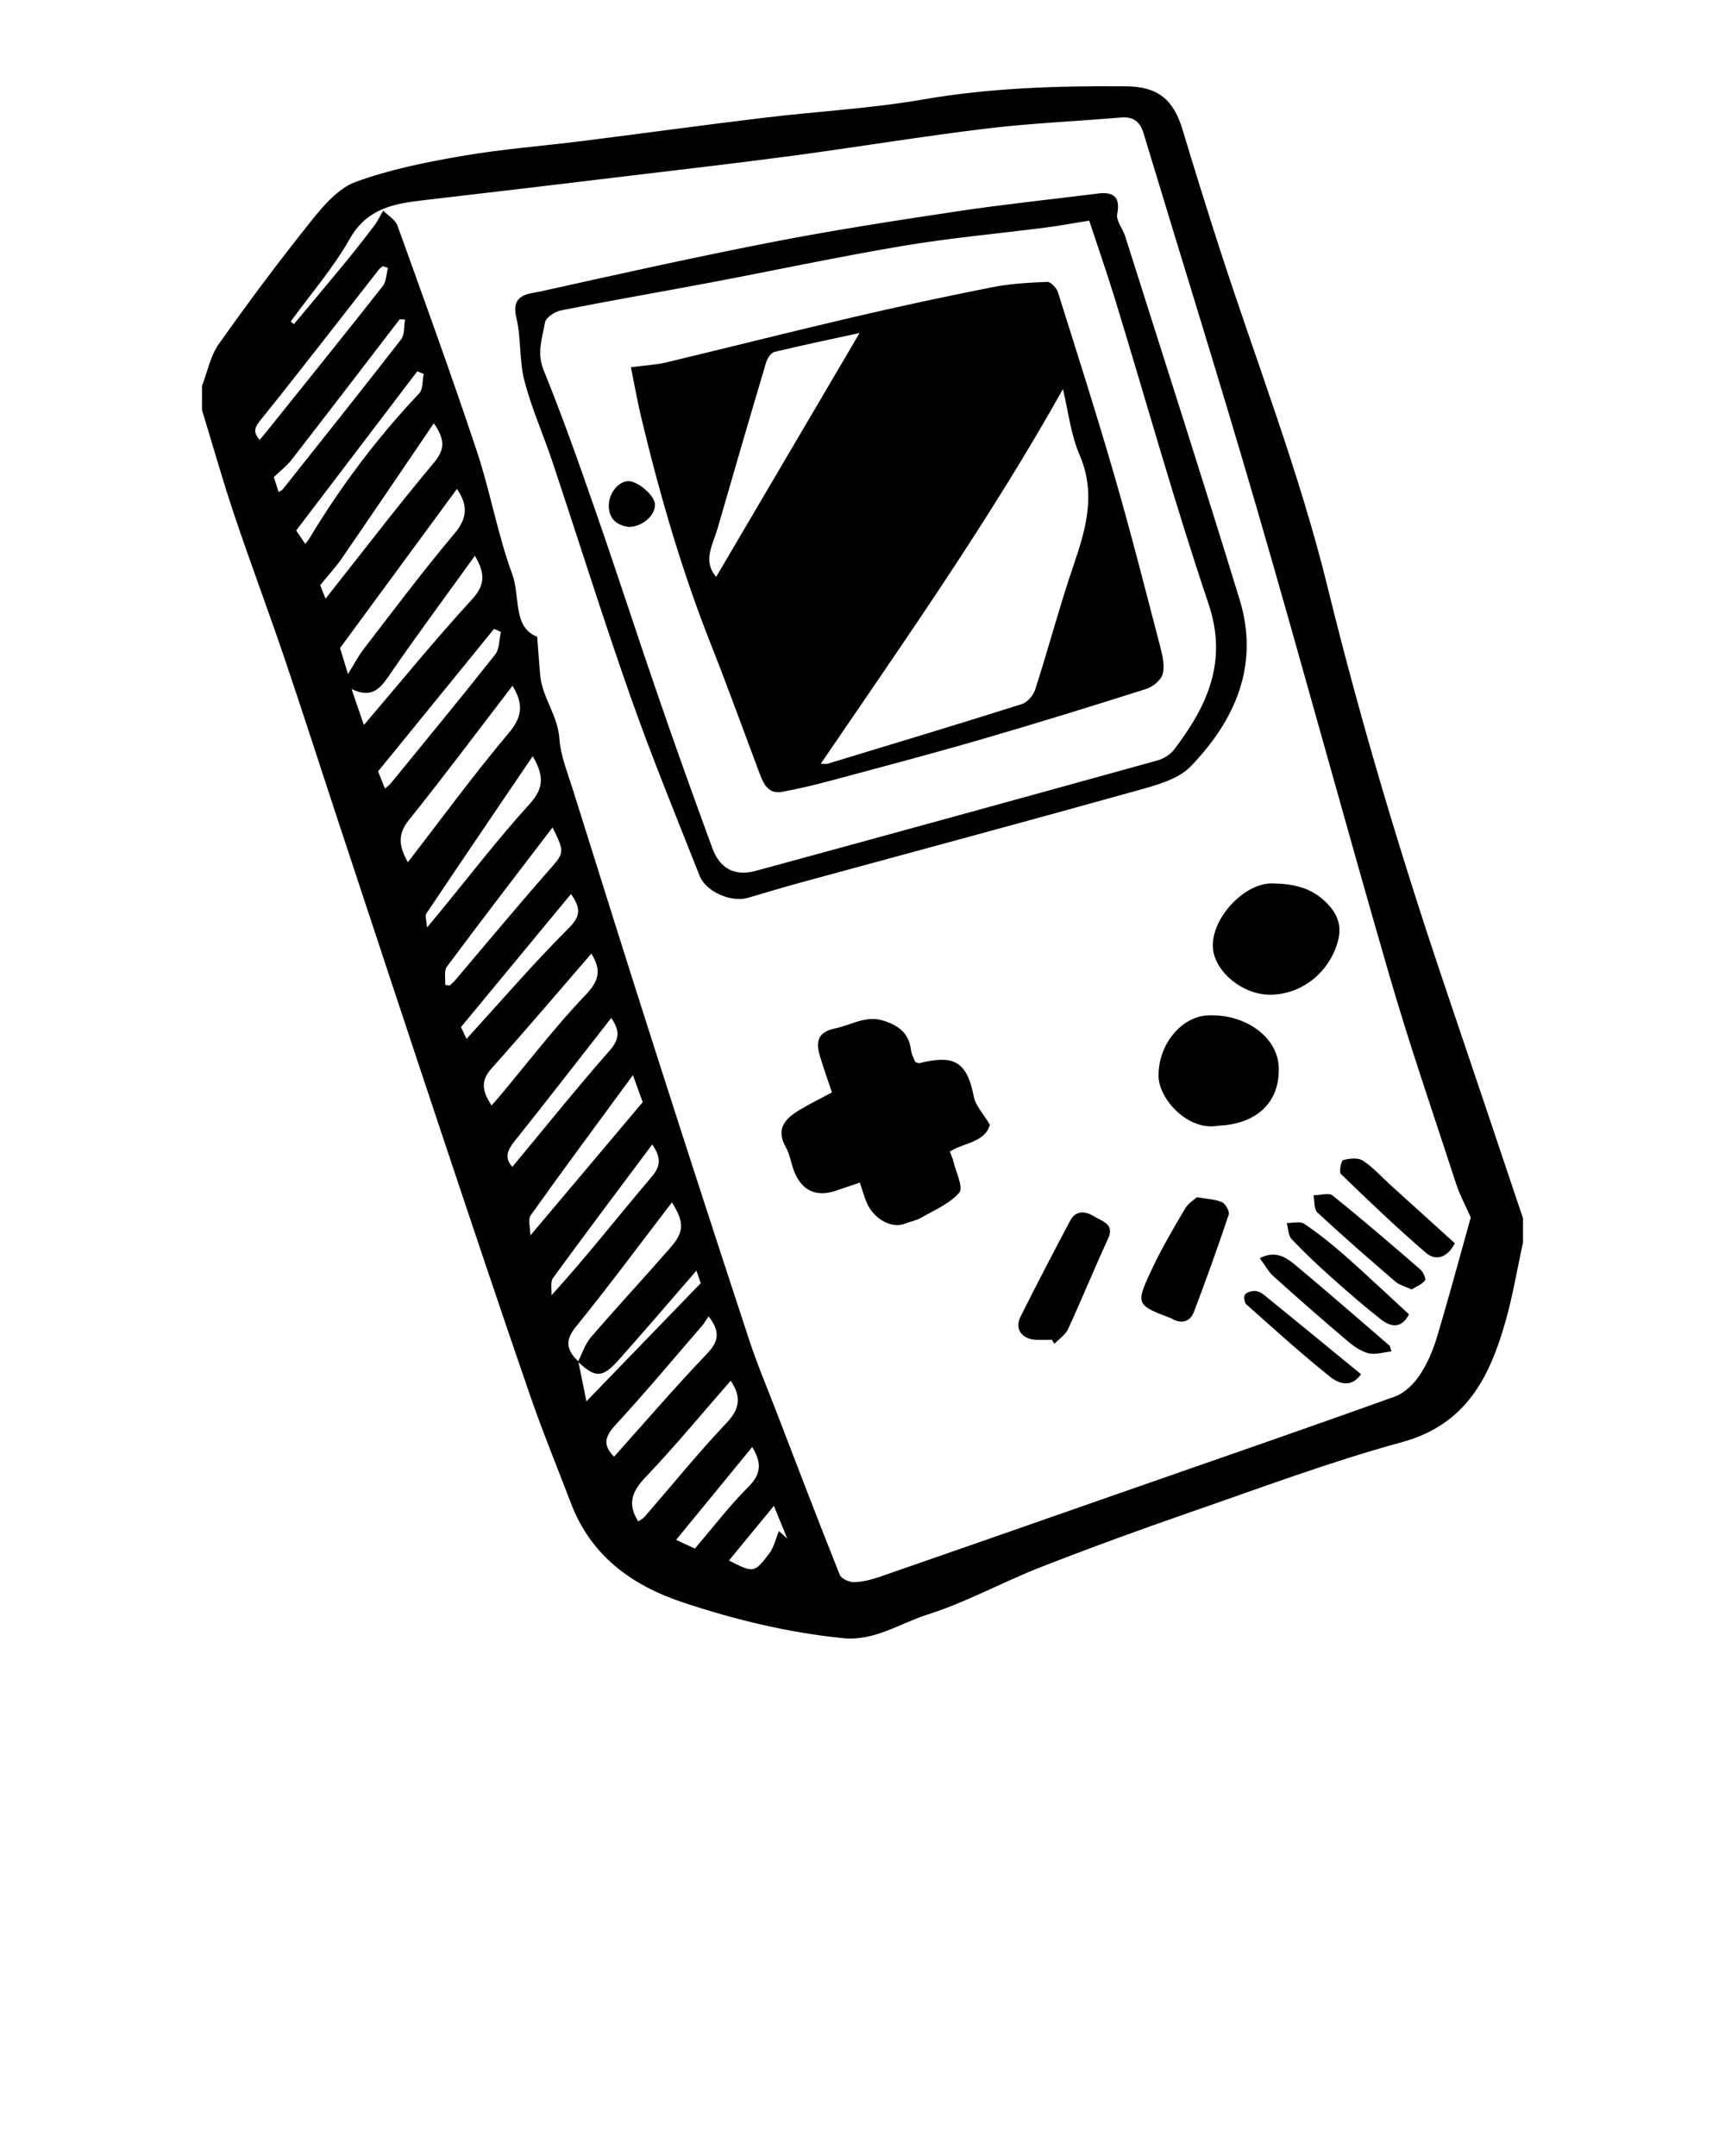 <svg xmlns="http://www.w3.org/2000/svg" xmlns:xlink="http://www.w3.org/1999/xlink" version="1.1" x="0px" y="0px" viewBox="0 0 100 125" enable-background="new 0 0 100 100" xml:space="preserve"><path d="M11.71,23.769c0-0.465,0-0.931,0-1.396c0.316-0.815,0.484-1.735,0.974-2.427  c1.718-2.428,3.5-4.815,5.359-7.138c0.712-0.889,1.572-1.894,2.579-2.263c1.985-0.727,4.101-1.147,6.195-1.508  c2.304-0.397,4.645-0.571,6.967-0.864c3.499-0.441,6.993-0.923,10.494-1.345c3.076-0.371,6.186-0.532,9.234-1.061  c3.909-0.679,7.83-0.793,11.77-0.763c1.849,0.014,2.746,0.768,3.274,2.522c0.685,2.28,1.394,4.553,2.125,6.818  c2.121,6.568,4.639,13,6.289,19.728c1.952,7.959,4.315,15.807,6.947,23.571c1.467,4.327,2.916,8.66,4.373,12.99  c0,0.465,0,0.931,0,1.396c-0.333,1.528-0.587,3.079-1.014,4.58c-0.92,3.235-2.275,5.986-6.008,7.005  c-4.176,1.139-8.248,2.671-12.345,4.089c-2.89,1.001-5.766,2.051-8.614,3.166c-2.205,0.863-4.303,2.031-6.549,2.743  c-1.598,0.507-3.069,1.547-4.88,1.366c-3.19-0.32-6.285-1.072-9.312-2.081c-2.947-0.982-5.307-2.697-6.465-5.731  c-0.801-2.099-1.656-4.179-2.388-6.301c-1.733-5.025-3.418-10.066-5.1-15.108c-1.995-5.981-3.969-11.969-5.947-17.956  c-1.066-3.226-2.1-6.464-3.191-9.682c-0.933-2.75-1.959-5.469-2.882-8.222C12.914,27.872,12.334,25.813,11.71,23.769z M33.527,78.93  c0.146,0.723,0.292,1.445,0.467,2.317c2.324-2.402,4.455-4.605,6.629-6.852c-0.07-0.2-0.16-0.461-0.252-0.724  c-1.529,1.761-3.005,3.493-4.519,5.191c-0.928,1.041-1.349,1.031-2.345,0.088c0.245-0.478,0.409-1.026,0.75-1.421  c1.516-1.759,3.099-3.461,4.624-5.212c0.796-0.913,0.777-1.472,0.072-2.607c-1.848,2.41-3.657,4.857-5.573,7.218  C32.707,77.758,32.875,78.306,33.527,78.93z M85.262,70.582c-0.332-0.748-0.636-1.297-0.827-1.883  c-1.32-4.053-2.714-8.086-3.901-12.178c-2.603-8.978-5.044-18.004-7.654-26.98c-2.121-7.295-4.392-14.547-6.589-21.82  c-0.203-0.672-0.591-0.971-1.312-0.909c-2.601,0.222-5.215,0.33-7.804,0.643c-3.725,0.45-7.43,1.066-11.149,1.564  c-3.201,0.429-6.411,0.797-9.617,1.183c-3.959,0.476-7.918,0.951-11.879,1.409c-1.711,0.198-3.258,0.479-4.254,2.237  c-0.963,1.699-2.269,3.204-3.425,4.794c0.063,0.05,0.126,0.1,0.189,0.15c0.959-1.15,1.925-2.294,2.875-3.451  c0.606-0.738,1.198-1.489,1.776-2.25c0.205-0.27,0.349-0.585,0.521-0.88c0.284,0.287,0.706,0.524,0.83,0.868  c1.566,4.349,3.142,8.697,4.602,13.082c0.78,2.344,1.201,4.812,2.051,7.127c0.478,1.302,0.019,3.095,1.447,3.627  c0.073,0.927,0.113,1.599,0.18,2.269c0.127,1.277,1.017,2.305,1.106,3.63c0.064,0.969,0.455,1.924,0.752,2.869  c1.611,5.139,3.222,10.279,4.865,15.409c1.774,5.539,3.569,11.071,5.387,16.596c0.459,1.395,1.034,2.752,1.562,4.124  c1.219,3.168,2.428,6.34,3.688,9.492c0.091,0.229,0.563,0.437,0.85,0.427c0.517-0.018,1.043-0.164,1.538-0.335  c4.709-1.631,9.412-3.28,14.117-4.923c5.228-1.825,10.463-3.63,15.673-5.504c0.561-0.202,1.094-0.721,1.435-1.231  c0.449-0.672,0.78-1.455,1.013-2.234C84.015,75.143,84.652,72.759,85.262,70.582z M29.71,39.76c-2.028,2.641-3.98,5.258-6.022,7.803  c-0.732,0.912-0.472,1.643-0.044,2.429c1.942-2.513,3.801-5.063,5.83-7.47C30.245,41.607,30.391,40.871,29.71,39.76z M20.173,39.078  c0.34-0.544,0.599-1.044,0.937-1.483c1.717-2.226,3.401-4.481,5.212-6.63c0.736-0.874,0.858-1.609,0.168-2.619  c-2.261,3.079-4.511,6.142-6.777,9.227C19.852,38.032,20.001,38.518,20.173,39.078z M28.498,64.091  c0.194-0.222,0.344-0.386,0.486-0.557c1.634-1.952,3.183-3.985,4.937-5.822c0.77-0.806,0.989-1.418,0.36-2.422  c-1.932,2.231-3.834,4.473-5.793,6.663C27.816,62.705,27.991,63.326,28.498,64.091z M36.999,88.209  c0.128-0.093,0.276-0.163,0.374-0.276c1.582-1.821,3.102-3.701,4.759-5.451c0.793-0.838,0.827-1.542,0.226-2.43  c-1.637,1.872-3.214,3.782-4.917,5.572C36.664,86.439,36.336,87.158,36.999,88.209z M27.529,32.224  c-1.729,2.4-3.42,4.677-5.023,7.015c-0.529,0.772-1.032,1.237-2.126,0.71c0.282,0.824,0.507,1.479,0.715,2.086  c2.101-2.463,4.106-4.927,6.249-7.263C28.094,33.954,28.17,33.301,27.529,32.224z M30.881,43.843  c-2.128,3.139-4.158,6.125-6.166,9.125c-0.089,0.133,0.014,0.394,0.041,0.806c0.366-0.44,0.592-0.711,0.816-0.983  c1.677-2.043,3.288-4.146,5.063-6.1C31.391,45.858,31.671,45.173,30.881,43.843z M25.806,57.102  c0.086,0.013,0.171,0.026,0.257,0.039c0.094-0.086,0.199-0.164,0.282-0.261c1.799-2.115,3.572-4.252,5.402-6.339  c0.976-1.114,1.02-1.076,0.284-2.568c-2.069,2.712-4.118,5.374-6.123,8.07C25.726,56.286,25.833,56.743,25.806,57.102z   M25.15,24.541c-1.84,2.707-3.572,5.267-5.322,7.815c-0.348,0.507-0.772,0.962-1.265,1.57c0.048,0.123,0.182,0.466,0.308,0.787  c2.115-2.674,4.137-5.321,6.272-7.873C25.769,26.092,25.837,25.531,25.15,24.541z M36.691,62.335  c-2.045,2.787-4.01,5.434-5.921,8.119c-0.18,0.253-0.024,0.746-0.024,1.176c2.213-2.627,4.316-5.122,6.513-7.729  C37.147,63.591,36.959,63.075,36.691,62.335z M35.597,84.456c1.791-1.999,3.539-4.036,5.391-5.973  c0.69-0.722,0.77-1.294,0.086-2.164c-0.128,0.191-0.222,0.369-0.35,0.517c-1.667,1.93-3.303,3.89-5.03,5.765  C35.093,83.255,34.902,83.754,35.597,84.456z M29.038,36.635c-0.132-0.058-0.264-0.116-0.396-0.174  c-2.232,2.742-4.464,5.485-6.724,8.262c0.113,0.283,0.246,0.616,0.398,0.998c0.142-0.125,0.25-0.195,0.327-0.29  c2.029-2.487,4.072-4.962,6.061-7.481C28.96,37.627,28.933,37.08,29.038,36.635z M37.813,66.35c-1.978,2.65-3.887,5.183-5.753,7.746  c-0.169,0.232-0.066,0.663-0.089,1.001c2.06-2.262,3.849-4.565,5.737-6.784C38.222,67.711,38.424,67.253,37.813,66.35z   M33.102,51.832c-2.135,2.582-4.228,5.114-6.377,7.714c0.076,0.163,0.203,0.436,0.32,0.686c2.008-2.2,3.89-4.387,5.925-6.421  C33.647,53.134,33.697,52.686,33.102,51.832z M29.702,67.65c1.87-2.25,3.705-4.537,5.637-6.738c0.597-0.68,0.592-1.176,0.095-1.891  c-1.901,2.429-3.738,4.803-5.609,7.15C29.41,66.693,29.227,67.144,29.702,67.65z M22.488,15.531c-0.1-0.032-0.2-0.064-0.3-0.097  c-0.075,0.063-0.165,0.116-0.224,0.192c-2.245,2.867-4.467,5.752-6.748,8.59c-0.361,0.45-0.649,0.747-0.162,1.286  c0.108-0.127,0.213-0.247,0.313-0.372c2.279-2.842,4.567-5.677,6.821-8.538C22.399,16.325,22.394,15.889,22.488,15.531z   M17.696,31.534c0.102-0.129,0.164-0.194,0.208-0.268c1.832-3.045,3.949-5.872,6.395-8.456c0.23-0.243,0.182-0.748,0.263-1.131  c-0.125-0.05-0.249-0.1-0.374-0.15c-2.328,3.062-4.656,6.123-7.017,9.228C17.306,30.957,17.486,31.223,17.696,31.534z   M43.604,83.897c-1.497,1.828-2.935,3.583-4.41,5.383c0.421,0.194,0.763,0.352,1.088,0.502c1.055-1.233,2.002-2.476,3.097-3.571  C44.095,85.496,44.2,84.86,43.604,83.897z M23.479,18.528c-0.102-0.007-0.204-0.013-0.305-0.02c-2.093,2.725-4.181,5.454-6.287,8.17  c-0.262,0.338-0.617,0.603-1.012,0.983c0.06,0.188,0.165,0.515,0.275,0.858c0.116-0.065,0.189-0.084,0.226-0.131  c2.301-2.897,4.61-5.788,6.877-8.712C23.466,19.401,23.41,18.916,23.479,18.528z M45.151,88.768  c0.162,0.144,0.324,0.288,0.486,0.432c-0.247-0.605-0.494-1.209-0.774-1.894c-0.931,1.133-1.764,2.147-2.605,3.17  c1.428,0.725,1.469,0.74,2.344-0.42C44.874,89.694,44.972,89.201,45.151,88.768z M63.833,11.199  c0.471-0.008,1.172,0.013,0.933,1.213c-0.076,0.383,0.323,0.847,0.462,1.288c2.221,7.018,4.479,14.026,6.635,21.064  c1.16,3.787-0.252,6.989-2.838,9.671c-0.728,0.756-1.995,1.088-3.078,1.391c-6.524,1.823-13.067,3.578-19.601,5.361  c-1.006,0.275-2.004,0.583-3.006,0.871c-0.953,0.274-2.416-0.353-2.782-1.28c-1.362-3.449-2.772-6.883-4.003-10.38  c-1.59-4.517-3.018-9.091-4.534-13.634c-0.522-1.565-1.203-3.085-1.618-4.676c-0.308-1.179-0.183-2.469-0.468-3.657  c-0.34-1.418,0.72-1.382,1.463-1.547c4.481-0.995,8.962-1.994,13.467-2.868c3.546-0.688,7.121-1.237,10.694-1.774  C58.195,11.847,60.849,11.571,63.833,11.199z M63.142,12.792c-0.916,0.147-1.722,0.298-2.533,0.402  c-2.744,0.353-5.505,0.597-8.231,1.056c-3.757,0.632-7.486,1.43-11.231,2.138c-2.873,0.543-5.756,1.04-8.624,1.607  c-0.355,0.07-0.878,0.412-0.927,0.696c-0.157,0.901-0.491,1.761-0.082,2.769c1.117,2.75,2.102,5.555,3.076,8.359  c1.225,3.524,2.368,7.076,3.584,10.602c1.012,2.937,2.06,5.862,3.131,8.779c0.427,1.163,1.308,1.618,2.495,1.294  c7.772-2.118,15.538-4.254,23.301-6.406c0.356-0.099,0.743-0.341,0.964-0.631c1.912-2.517,3.129-5.085,1.99-8.463  c-1.961-5.815-3.608-11.735-5.403-17.606C64.181,15.852,63.65,14.333,63.142,12.792z M56.45,63.571  c-0.417-2.197-1.314-2.374-3.154-1.932c-0.054,0.013-0.122-0.034-0.245-0.072c-0.074-0.207-0.212-0.447-0.242-0.7  c-0.112-0.949-0.695-1.393-1.553-1.679c-1.051-0.35-1.898,0.245-2.839,0.437c-1.003,0.204-1.138,0.765-0.891,1.585  c0.215,0.716,0.467,1.42,0.702,2.127c-0.677,0.364-1.299,0.667-1.889,1.023c-0.826,0.498-1.387,1.094-0.782,2.156  c0.239,0.42,0.301,0.938,0.481,1.397c0.442,1.126,1.295,1.511,2.418,1.122c0.452-0.157,0.906-0.307,1.39-0.47  c0.155,0.458,0.25,0.807,0.389,1.137c0.42,0.996,1.47,1.559,2.249,1.235c0.289-0.12,0.617-0.164,0.884-0.319  c0.781-0.452,1.685-0.82,2.243-1.474c0.251-0.295-0.199-1.194-0.344-1.816c-0.045-0.192-0.134-0.374-0.204-0.565  c0.833-0.519,2.035-0.529,2.322-1.552C57.017,64.584,56.553,64.112,56.45,63.571z M77.534,54.661  c0.28-0.945,0.039-1.641-0.637-2.321c-0.886-0.891-1.912-1.098-3.134-1.122c-1.779-0.036-3.869,2.39-3.384,4.123  c0.354,1.266,1.822,2.327,3.224,2.33C75.426,57.676,77.013,56.422,77.534,54.661z M74.129,61.874  c-0.065-1.74-1.907-3.093-4.093-3.006c-1.58,0.063-2.922,1.743-2.872,3.562c0.036,1.309,1.714,3.157,3.449,2.837  C72.876,65.173,74.205,63.891,74.129,61.874z M68.702,70.067c-0.665,1.13-1.334,2.265-1.894,3.449  c-1.002,2.121-0.97,2.136,1.113,2.926c0.03,0.011,0.053,0.04,0.082,0.055c0.558,0.278,1.011,0.09,1.212-0.439  c0.708-1.864,1.381-3.742,2.014-5.632c0.063-0.187-0.177-0.625-0.382-0.721c-0.371-0.174-0.822-0.179-1.461-0.294  C69.222,69.564,68.879,69.767,68.702,70.067z M61.125,77.91c0.269-0.282,0.638-0.518,0.792-0.852  c0.796-1.727,1.511-3.492,2.309-5.218c0.407-0.88-0.302-1.008-0.768-1.298c-0.534-0.334-1.086-0.403-1.432,0.252  c-0.979,1.851-1.949,3.707-2.883,5.581c-0.33,0.661,0.094,1.251,0.866,1.3c0.32,0.02,0.642,0.003,0.963,0.003  C61.023,77.755,61.074,77.833,61.125,77.91z M80.563,68.662c-0.513-0.465-0.98-1.001-1.554-1.371  c-0.283-0.182-0.782-0.13-1.143-0.033c-0.117,0.031-0.251,0.693-0.13,0.81c1.608,1.555,3.226,3.104,4.92,4.563  c0.56,0.483,1.235,0.321,1.683-0.55C83.053,70.916,81.807,69.79,80.563,68.662z M82.611,74.235c0.071-0.095-0.111-0.493-0.278-0.638  c-1.674-1.45-3.352-2.896-5.079-4.282c-0.227-0.182-0.732-0.018-1.108-0.014c0.069,0.34,0.018,0.807,0.225,0.998  c1.478,1.372,3,2.697,4.529,4.013c0.232,0.2,0.57,0.278,0.937,0.448C82.121,74.582,82.44,74.463,82.611,74.235z M77.942,72.776  c-0.742-0.655-1.524-1.274-2.343-1.827c-0.236-0.16-0.665-0.034-1.006-0.04c0.088,0.315,0.083,0.718,0.282,0.929  c0.725,0.772,1.501,1.5,2.291,2.207c0.936,0.836,1.884,1.662,2.87,2.437c0.572,0.45,1.194,0.587,1.644-0.279  C80.426,75.049,79.205,73.889,77.942,72.776z M80.569,78.032c-1.822-1.566-3.629-3.151-5.477-4.688  c-0.53-0.441-1.15-0.87-2.06-0.398c0.291,0.393,0.49,0.776,0.79,1.047c1.397,1.258,2.811,2.497,4.244,3.714  c0.369,0.313,0.798,0.63,1.251,0.748c0.411,0.106,0.892-0.057,1.342-0.102C80.629,78.246,80.599,78.139,80.569,78.032z   M73.261,75.062c-0.144-0.117-0.353-0.216-0.532-0.215c-0.195,0.001-0.47,0.077-0.561,0.217c-0.08,0.124-0.028,0.462,0.09,0.567  c1.601,1.424,3.191,2.865,4.863,4.203c0.466,0.373,1.208,0.663,1.78-0.16C76.981,78.101,75.126,76.575,73.261,75.062z   M36.574,21.292c0.853-0.113,1.462-0.139,2.044-0.279c3.604-0.861,7.196-1.773,10.804-2.616c2.683-0.627,5.379-1.206,8.082-1.741  c1.049-0.208,2.133-0.271,3.205-0.313c0.205-0.008,0.542,0.351,0.621,0.603c1.122,3.559,2.257,7.115,3.293,10.7  c0.944,3.266,1.78,6.563,2.638,9.854c0.134,0.512,0.269,1.099,0.141,1.581c-0.094,0.354-0.572,0.74-0.958,0.862  c-3.191,1.015-6.39,2.004-9.606,2.938c-2.871,0.834-5.764,1.597-8.652,2.372c-0.947,0.254-1.903,0.486-2.868,0.659  c-0.748,0.134-1.042-0.427-1.263-1.014c-0.944-2.508-1.85-5.032-2.837-7.523c-1.684-4.252-2.954-8.627-4.02-13.066  C36.945,23.26,36.759,22.196,36.574,21.292z M47.58,44.282c0.208,0,0.312,0.024,0.4-0.003c3.754-1.141,7.511-2.272,11.252-3.455  c0.322-0.102,0.67-0.504,0.778-0.839c0.775-2.415,1.425-4.871,2.244-7.269c0.719-2.106,1.286-4.128,0.327-6.35  c-0.51-1.18-0.65-2.52-0.962-3.806C57.382,30.126,52.452,37.129,47.58,44.282z M41.516,33.447c2.734-4.649,5.501-9.354,8.315-14.139  c-1.666,0.362-3.305,0.701-4.93,1.094c-0.201,0.049-0.414,0.361-0.483,0.592c-0.954,3.208-1.889,6.421-2.817,9.636  C41.327,31.576,40.717,32.521,41.516,33.447z M37.968,29.217c-0.039-0.512-1.004-1.334-1.55-1.322  c-0.594,0.014-1.167,0.753-1.124,1.512c0.048,0.826,0.635,1.068,1.158,1.146C37.304,30.534,38.015,29.823,37.968,29.217z"/></svg>